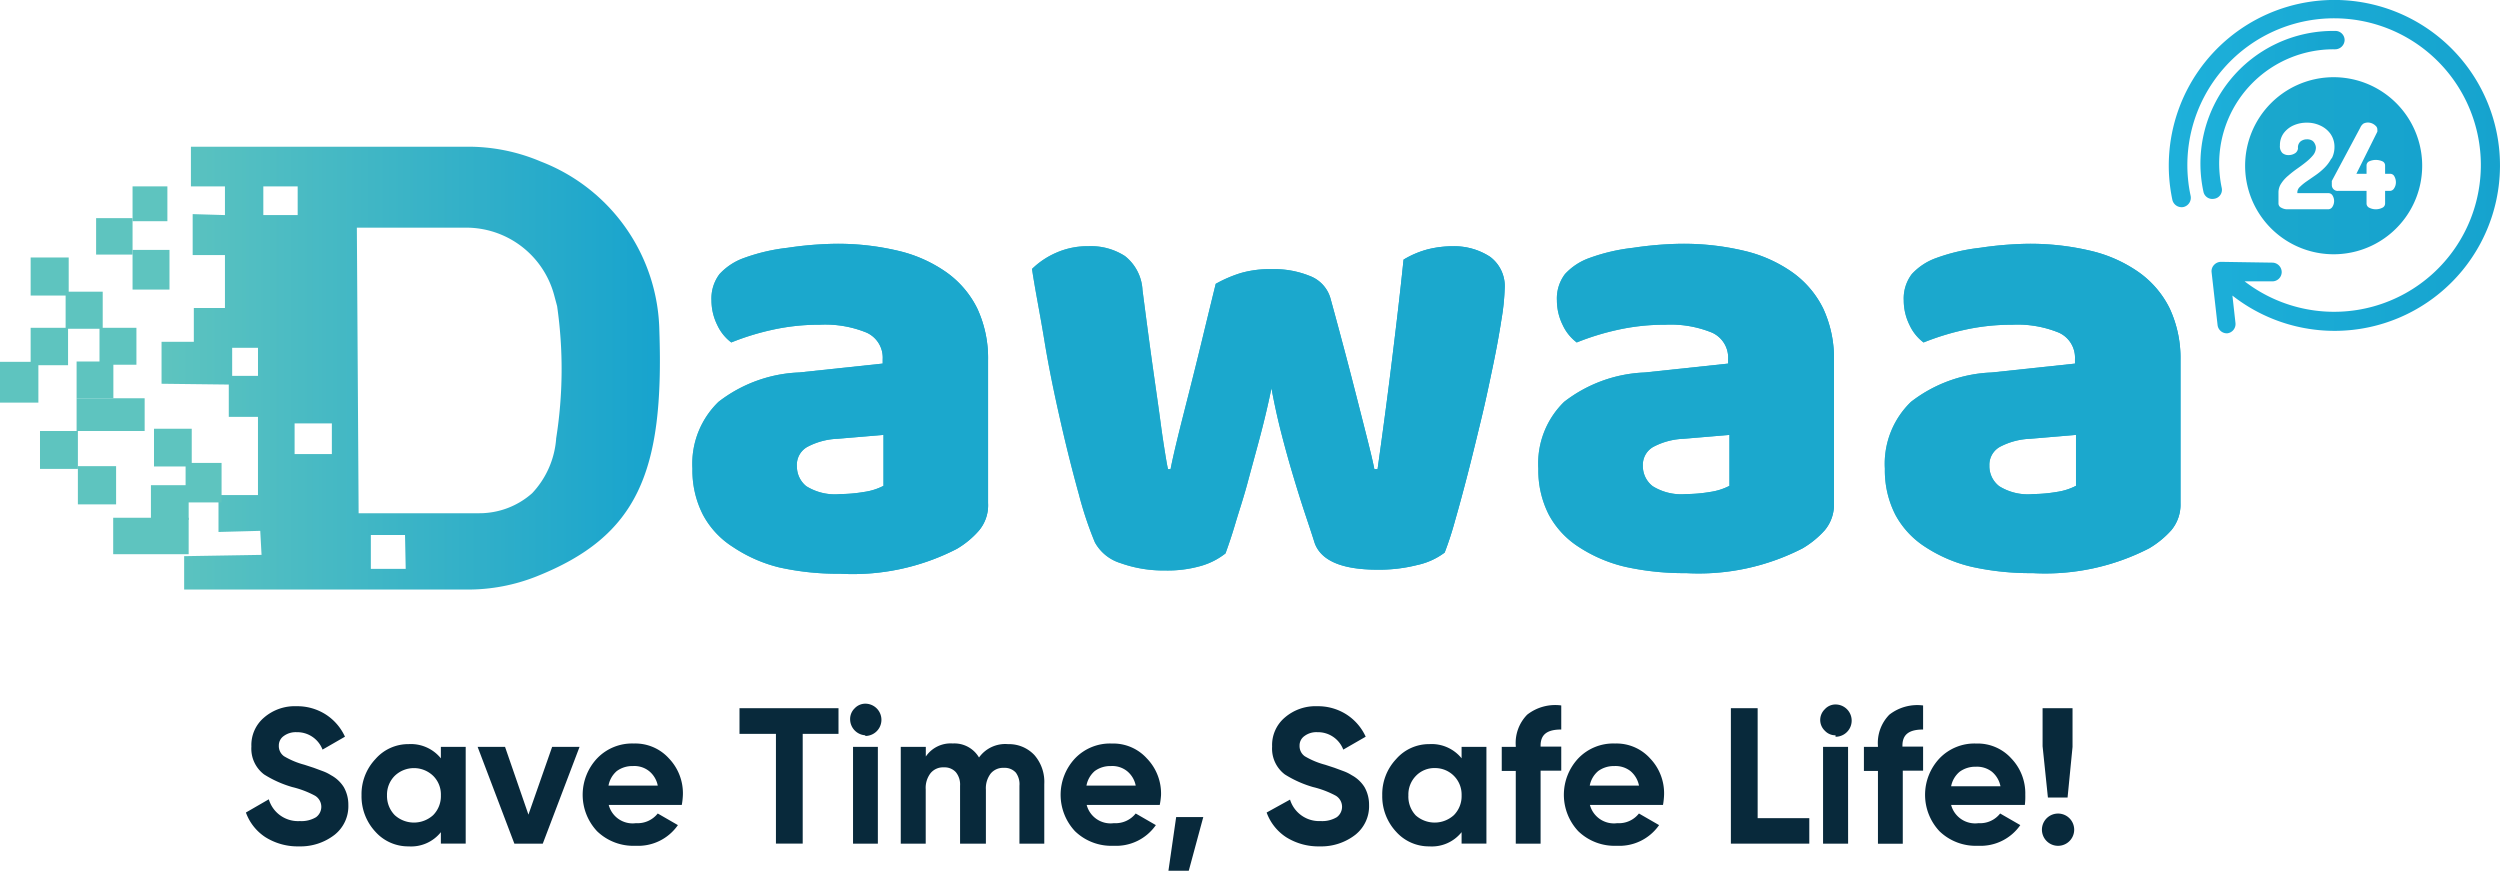 <svg id="Main_Logo" data-name="Main Logo" xmlns="http://www.w3.org/2000/svg" xmlns:xlink="http://www.w3.org/1999/xlink" width="193.601" height="67.43" viewBox="0 0 193.601 67.43">
  <defs>
    <linearGradient id="linear-gradient" y1="0.499" x2="1" y2="0.499" gradientUnits="objectBoundingBox">
      <stop offset="0" stop-color="#5ec4bf"/>
      <stop offset="1" stop-color="#16a3ce"/>
    </linearGradient>
    <linearGradient id="linear-gradient-2" x1="-0.002" y1="0.501" x2="1" y2="0.501" xlink:href="#linear-gradient"/>
    <linearGradient id="linear-gradient-3" x1="0.001" y1="0.499" x2="1" y2="0.499" xlink:href="#linear-gradient"/>
    <linearGradient id="linear-gradient-4" x1="0" y1="0.499" x2="1" y2="0.499" xlink:href="#linear-gradient"/>
    <linearGradient id="linear-gradient-5" x1="9.078" y1="15.744" x2="14.108" y2="15.744" gradientUnits="objectBoundingBox">
      <stop offset="0" stop-color="#1ba8cd"/>
      <stop offset="1" stop-color="#1db0da"/>
    </linearGradient>
    <linearGradient id="linear-gradient-6" x1="4.961" y1="16.024" x2="8.109" y2="16.024" xlink:href="#linear-gradient-5"/>
    <linearGradient id="linear-gradient-7" x1="6.218" y1="15.775" x2="11.249" y2="15.775" xlink:href="#linear-gradient-5"/>
    <linearGradient id="linear-gradient-8" x1="5.047" y1="15.775" x2="10.078" y2="15.775" xlink:href="#linear-gradient-5"/>
    <linearGradient id="linear-gradient-9" x1="0.002" y1="0.5" x2="1" y2="0.5" xlink:href="#linear-gradient"/>
    <linearGradient id="linear-gradient-10" y1="0.5" x2="0.999" y2="0.5" gradientUnits="objectBoundingBox">
      <stop offset="0" stop-color="#1ba8cd"/>
      <stop offset="1" stop-color="#16a3ce"/>
    </linearGradient>
    <linearGradient id="linear-gradient-11" x1="-0.002" y1="0.498" x2="0.998" y2="0.498" gradientUnits="objectBoundingBox">
      <stop offset="0" stop-color="#1db0da"/>
      <stop offset="1" stop-color="#16a3ce"/>
    </linearGradient>
    <linearGradient id="linear-gradient-12" x1="0.001" y1="0.499" x2="1.001" y2="0.499" gradientUnits="objectBoundingBox">
      <stop offset="0.03" stop-color="#1db0da"/>
      <stop offset="1" stop-color="#16a3ce"/>
    </linearGradient>
  </defs>
  <g id="Layer_1" data-name="Layer 1">
    <path id="Path_2955" data-name="Path 2955" d="M19.371,54.732a4.7,4.7,0,0,1-2.61-.712A3.834,3.834,0,0,1,15.25,52.11l1.773-1.024a2.36,2.36,0,0,0,2.41,1.686,2.185,2.185,0,0,0,1.249-.3,1,1,0,0,0-.075-1.661,7.318,7.318,0,0,0-1.773-.674,8.491,8.491,0,0,1-2.173-.974A2.5,2.5,0,0,1,15.675,47a2.785,2.785,0,0,1,1-2.26,3.634,3.634,0,0,1,2.5-.862,4.1,4.1,0,0,1,2.235.624,4.033,4.033,0,0,1,1.511,1.736l-1.736,1a2.1,2.1,0,0,0-2.01-1.349,1.561,1.561,0,0,0-1,.3.887.887,0,0,0-.375.749.962.962,0,0,0,.4.812,6.156,6.156,0,0,0,1.586.662l.724.237.674.25a3.247,3.247,0,0,1,.662.325,2.635,2.635,0,0,1,.987.924,2.747,2.747,0,0,1,.35,1.374,2.822,2.822,0,0,1-1.061,2.31A4.3,4.3,0,0,1,19.371,54.732Z" transform="translate(3.793 10.812)" fill="#08293b"/>
    <path id="Path_2956" data-name="Path 2956" d="M28.564,47.33v-.887h1.923v7.492H28.564v-.887a2.947,2.947,0,0,1-2.5,1.1,3.4,3.4,0,0,1-2.572-1.136A4.021,4.021,0,0,1,22.42,50.19a3.959,3.959,0,0,1,1.074-2.8,3.372,3.372,0,0,1,2.572-1.161A2.985,2.985,0,0,1,28.564,47.33Zm-3.571,4.4a2.21,2.21,0,0,0,2.972,0,2.085,2.085,0,0,0,.6-1.536,2.023,2.023,0,0,0-.6-1.511,2.148,2.148,0,0,0-2.972,0,2.06,2.06,0,0,0-.6,1.511,2.123,2.123,0,0,0,.6,1.536Z" transform="translate(5.577 11.396)" fill="#08293b"/>
    <path id="Path_2957" data-name="Path 2957" d="M33.554,51.645,35.389,46.4h2.123l-2.847,7.492h-2.2L29.62,46.4h2.123Z" transform="translate(7.368 11.44)" fill="#08293b"/>
    <path id="Path_2958" data-name="Path 2958" d="M43.809,50.948H38.152a1.911,1.911,0,0,0,2.11,1.411,1.985,1.985,0,0,0,1.686-.749l1.561.9a3.746,3.746,0,0,1-3.272,1.6,4.046,4.046,0,0,1-2.985-1.124,4.121,4.121,0,0,1,0-5.644A3.746,3.746,0,0,1,40.1,46.191a3.509,3.509,0,0,1,2.71,1.149,3.9,3.9,0,0,1,1.086,2.81,5.42,5.42,0,0,1-.087.8Zm-5.682-1.5h3.821a1.911,1.911,0,0,0-.674-1.124,1.836,1.836,0,0,0-1.249-.387,2.023,2.023,0,0,0-1.249.387,1.948,1.948,0,0,0-.649,1.174Z" transform="translate(8.988 11.387)" fill="#08293b"/>
    <path id="Path_2959" data-name="Path 2959" d="M45.86,44h7.667v1.986H50.755v8.5H48.682v-8.5H45.86Z" transform="translate(11.407 10.843)" fill="#08293b"/>
    <path id="Path_2960" data-name="Path 2960" d="M53.894,46.168a1.249,1.249,0,0,1-1.174-1.249,1.149,1.149,0,0,1,.35-.837,1.136,1.136,0,0,1,.824-.362,1.249,1.249,0,1,1,0,2.5Zm.974,8.392H52.945V47.067h1.923Z" transform="translate(13.114 10.773)" fill="#08293b"/>
    <path id="Path_2961" data-name="Path 2961" d="M64.152,46.241a2.7,2.7,0,0,1,2.06.849,3.159,3.159,0,0,1,.762,2.248v4.608H65.051V49.463a1.511,1.511,0,0,0-.275-1.011,1.149,1.149,0,0,0-.924-.375,1.249,1.249,0,0,0-1.024.437,1.873,1.873,0,0,0-.375,1.249v4.183h-2V49.463a1.511,1.511,0,0,0-.325-1.049,1.174,1.174,0,0,0-.924-.375,1.249,1.249,0,0,0-1.036.45,1.861,1.861,0,0,0-.375,1.249v4.208H55.86V46.453H57.8V47.2a2.323,2.323,0,0,1,2.085-1.011,2.21,2.21,0,0,1,2.035,1.086,2.5,2.5,0,0,1,2.235-1.036Z" transform="translate(13.895 11.386)" fill="#08293b"/>
    <path id="Path_2962" data-name="Path 2962" d="M73.449,50.948H67.792a1.911,1.911,0,0,0,2.11,1.411,1.986,1.986,0,0,0,1.686-.749l1.561.9a3.746,3.746,0,0,1-3.272,1.6,4.046,4.046,0,0,1-2.985-1.124,4.121,4.121,0,0,1,0-5.644,3.746,3.746,0,0,1,2.847-1.149,3.509,3.509,0,0,1,2.71,1.149,3.9,3.9,0,0,1,1.1,2.86,5.422,5.422,0,0,1-.1.749Zm-5.682-1.5h3.821a1.911,1.911,0,0,0-.674-1.124,1.836,1.836,0,0,0-1.249-.387,2.023,2.023,0,0,0-1.249.387,1.948,1.948,0,0,0-.649,1.174Z" transform="translate(16.361 11.387)" fill="#08293b"/>
    <path id="Path_2963" data-name="Path 2963" d="M73.059,50.75h2.1l-1.124,4.158H72.46Z" transform="translate(18.024 12.522)" fill="#08293b"/>
    <path id="Path_2964" data-name="Path 2964" d="M82.671,54.732a4.7,4.7,0,0,1-2.61-.712A3.834,3.834,0,0,1,78.55,52.11l1.811-1a2.36,2.36,0,0,0,2.373,1.661,2.185,2.185,0,0,0,1.249-.3,1,1,0,0,0-.075-1.661,7.318,7.318,0,0,0-1.773-.674,8.491,8.491,0,0,1-2.173-.974A2.5,2.5,0,0,1,78.975,47a2.785,2.785,0,0,1,1-2.26,3.634,3.634,0,0,1,2.5-.862,4.1,4.1,0,0,1,2.235.624,4.033,4.033,0,0,1,1.511,1.736l-1.736,1a2.1,2.1,0,0,0-2.01-1.349,1.536,1.536,0,0,0-1,.3.887.887,0,0,0-.375.749.962.962,0,0,0,.4.812,6.156,6.156,0,0,0,1.586.662l.724.237.674.25a3.247,3.247,0,0,1,.662.325,2.635,2.635,0,0,1,.986.924,2.747,2.747,0,0,1,.35,1.374,2.822,2.822,0,0,1-1.061,2.31A4.3,4.3,0,0,1,82.671,54.732Z" transform="translate(19.539 10.812)" fill="#08293b"/>
    <path id="Path_2965" data-name="Path 2965" d="M91.864,47.33v-.887h1.923v7.492H91.864v-.887a2.947,2.947,0,0,1-2.5,1.1,3.4,3.4,0,0,1-2.572-1.136A4.021,4.021,0,0,1,85.72,50.19a3.958,3.958,0,0,1,1.074-2.8,3.372,3.372,0,0,1,2.572-1.161,2.985,2.985,0,0,1,2.5,1.1Zm-3.571,4.4a2.21,2.21,0,0,0,2.972,0,2.085,2.085,0,0,0,.6-1.536,2.048,2.048,0,0,0-2.048-2.11,1.985,1.985,0,0,0-1.486.6,2.06,2.06,0,0,0-.587,1.511A2.123,2.123,0,0,0,88.293,51.726Z" transform="translate(21.322 11.396)" fill="#08293b"/>
    <path id="Path_2966" data-name="Path 2966" d="M97.738,43.836V45.7c-1.061,0-1.6.362-1.6,1.249v.075h1.6v1.861h-1.6v5.657H94.216V48.906H93.13V47.046h1.086v-.075a3.122,3.122,0,0,1,.887-2.423,3.521,3.521,0,0,1,2.635-.712Z" transform="translate(23.166 10.794)" fill="#08293b"/>
    <path id="Path_2967" data-name="Path 2967" d="M104.659,50.948H99a1.923,1.923,0,0,0,2.123,1.411,1.961,1.961,0,0,0,1.673-.749l1.561.9a3.746,3.746,0,0,1-3.272,1.6A4.046,4.046,0,0,1,98.1,52.984a4.121,4.121,0,0,1,0-5.644,3.746,3.746,0,0,1,2.847-1.149,3.509,3.509,0,0,1,2.71,1.149,3.9,3.9,0,0,1,1.086,2.81A5.419,5.419,0,0,1,104.659,50.948Zm-5.682-1.5H102.8a1.961,1.961,0,0,0-.662-1.124,1.886,1.886,0,0,0-1.249-.387,2.048,2.048,0,0,0-1.249.387,1.948,1.948,0,0,0-.662,1.174Z" transform="translate(24.124 11.387)" fill="#08293b"/>
    <path id="Path_2968" data-name="Path 2968" d="M109.413,44v8.516h4v1.973H107.34V44Z" transform="translate(26.7 10.843)" fill="#08293b"/>
    <path id="Path_2969" data-name="Path 2969" d="M114.066,46.155a1.1,1.1,0,0,1-.824-.35,1.149,1.149,0,0,1-.362-.837,1.161,1.161,0,0,1,.362-.837,1.111,1.111,0,0,1,.824-.362,1.249,1.249,0,1,1,0,2.5Zm.974,8.392H113.1V47.054h1.936Z" transform="translate(28.078 10.786)" fill="#08293b"/>
    <path id="Path_2970" data-name="Path 2970" d="M120.173,43.836V45.7c-1.061,0-1.6.362-1.6,1.249v.075h1.6v1.861H118.6v5.657h-1.923V48.906H115.59V47.045h1.086V46.97a3.122,3.122,0,0,1,.887-2.423A3.521,3.521,0,0,1,120.173,43.836Z" transform="translate(28.752 10.795)" fill="#08293b"/>
    <path id="Path_2971" data-name="Path 2971" d="M127.109,50.948H121.4a1.923,1.923,0,0,0,2.123,1.411,1.961,1.961,0,0,0,1.673-.749l1.561.9a3.746,3.746,0,0,1-3.272,1.6,4.046,4.046,0,0,1-2.985-1.124,4.121,4.121,0,0,1,0-5.644,3.746,3.746,0,0,1,2.847-1.149,3.509,3.509,0,0,1,2.71,1.149,3.9,3.9,0,0,1,1.086,2.81A5.419,5.419,0,0,1,127.109,50.948ZM121.4,49.5h3.821a1.961,1.961,0,0,0-.662-1.124,1.886,1.886,0,0,0-1.249-.387,2.048,2.048,0,0,0-1.249.387A1.948,1.948,0,0,0,121.4,49.5Z" transform="translate(29.696 11.387)" fill="#08293b"/>
    <path id="Path_2972" data-name="Path 2972" d="M129.128,53.416a1.249,1.249,0,1,1-.375-.9A1.249,1.249,0,0,1,129.128,53.416Zm-.512-2.5h-1.523l-.412-3.971V44H129v3Z" transform="translate(31.498 10.843)" fill="#08293b"/>
    <path id="Path_2973" data-name="Path 2973" d="M53.994,15.2a20.229,20.229,0,0,1,4.858.537A10.727,10.727,0,0,1,62.6,17.4a7.493,7.493,0,0,1,2.4,2.81,9.128,9.128,0,0,1,.837,4.021V35.28a3.047,3.047,0,0,1-.724,2.148,6.918,6.918,0,0,1-1.7,1.4,17.582,17.582,0,0,1-9.028,1.923,20.891,20.891,0,0,1-4.708-.487,11.239,11.239,0,0,1-3.6-1.586,6.668,6.668,0,0,1-2.323-2.5,7.555,7.555,0,0,1-.812-3.559,6.668,6.668,0,0,1,2.023-5.182,10.877,10.877,0,0,1,6.244-2.273l6.469-.687v-.35a2.123,2.123,0,0,0-1.249-2.048,8.442,8.442,0,0,0-3.621-.612,16.733,16.733,0,0,0-3.646.387,19.867,19.867,0,0,0-3.209.987,3.546,3.546,0,0,1-1.086-1.349,4.3,4.3,0,0,1-.45-1.911,3.122,3.122,0,0,1,.624-2.035,4.72,4.72,0,0,1,1.9-1.249,14.573,14.573,0,0,1,3.372-.787A27.472,27.472,0,0,1,53.994,15.2Zm.387,19.381a11.238,11.238,0,0,0,1.848-.162,4.671,4.671,0,0,0,1.511-.475V30l-3.559.3a5.445,5.445,0,0,0-2.26.587,1.586,1.586,0,0,0-.887,1.548,1.961,1.961,0,0,0,.724,1.536,4.183,4.183,0,0,0,2.622.612Z" transform="translate(10.679 3.679)" fill="url(#linear-gradient)"/>
    <path id="Path_2974" data-name="Path 2974" d="M78.985,39.139a5.482,5.482,0,0,1-1.873.962,9.365,9.365,0,0,1-2.81.362,9.89,9.89,0,0,1-3.459-.574,3.4,3.4,0,0,1-1.973-1.6,28.121,28.121,0,0,1-1.249-3.746c-.475-1.711-.949-3.584-1.411-5.619s-.9-4.108-1.249-6.244-.724-3.959-.962-5.569a6.244,6.244,0,0,1,1.861-1.249,6.019,6.019,0,0,1,2.5-.512,4.87,4.87,0,0,1,2.835.762,3.584,3.584,0,0,1,1.361,2.635c.325,2.5.6,4.57.837,6.244s.425,2.96.562,4,.262,1.823.35,2.373.162.974.225,1.249h.2c.1-.524.262-1.249.512-2.285s.537-2.148.862-3.434.674-2.672,1.036-4.171.724-2.984,1.086-4.458a9.99,9.99,0,0,1,1.948-.837,8.129,8.129,0,0,1,2.4-.3,7.33,7.33,0,0,1,2.96.537A2.622,2.622,0,0,1,87.1,19.347c.4,1.449.774,2.847,1.136,4.208s.687,2.635.987,3.809.562,2.2.787,3.1.4,1.623.5,2.148h.25c.35-2.5.712-5.157,1.049-7.892s.674-5.507.962-8.329a7.143,7.143,0,0,1,1.886-.8,8.117,8.117,0,0,1,1.973-.237,5.1,5.1,0,0,1,2.835.812,2.835,2.835,0,0,1,1.136,2.5,17.321,17.321,0,0,1-.25,2.373c-.162,1.049-.375,2.235-.649,3.546s-.562,2.7-.912,4.146-.687,2.847-1.036,4.2-.674,2.56-.987,3.646a25.88,25.88,0,0,1-.812,2.5,5.444,5.444,0,0,1-2.123.962,12.013,12.013,0,0,1-3.059.362c-2.76,0-4.383-.687-4.883-2.06-.187-.6-.437-1.349-.737-2.248s-.612-1.9-.937-2.985-.637-2.21-.937-3.384-.537-2.3-.737-3.372c-.237,1.149-.512,2.335-.837,3.571S81.033,32.4,80.7,33.645s-.674,2.235-.962,3.209S79.2,38.54,78.985,39.139Z" transform="translate(15.92 3.715)" fill="url(#linear-gradient-2)"/>
    <path id="Path_2975" data-name="Path 2975" d="M106.454,15.2a20.23,20.23,0,0,1,4.858.537,10.727,10.727,0,0,1,3.746,1.661,7.493,7.493,0,0,1,2.4,2.81,9.128,9.128,0,0,1,.837,4.021V35.28a3.1,3.1,0,0,1-.712,2.1,7.217,7.217,0,0,1-1.711,1.4,17.582,17.582,0,0,1-9.028,1.923,20.891,20.891,0,0,1-4.708-.487,11.239,11.239,0,0,1-3.6-1.536,6.768,6.768,0,0,1-2.323-2.5A7.555,7.555,0,0,1,95.4,32.62a6.668,6.668,0,0,1,2-5.182,10.877,10.877,0,0,1,6.244-2.273l6.456-.687v-.35a2.123,2.123,0,0,0-1.249-2.048,8.442,8.442,0,0,0-3.621-.612,16.733,16.733,0,0,0-3.646.387,19.868,19.868,0,0,0-3.209.987,3.546,3.546,0,0,1-1.086-1.349,4.3,4.3,0,0,1-.45-1.911,3.122,3.122,0,0,1,.624-2.035,4.72,4.72,0,0,1,1.9-1.249,14.573,14.573,0,0,1,3.372-.787,27.659,27.659,0,0,1,3.721-.312Zm.387,19.381a11.376,11.376,0,0,0,1.861-.162,4.7,4.7,0,0,0,1.5-.475V30l-3.546.3a5.457,5.457,0,0,0-2.273.587,1.586,1.586,0,0,0-.887,1.486,1.961,1.961,0,0,0,.762,1.6A4.183,4.183,0,0,0,106.841,34.581Z" transform="translate(23.728 3.679)" fill="url(#linear-gradient-3)"/>
    <path id="Path_2976" data-name="Path 2976" d="M127.944,15.2a20.229,20.229,0,0,1,4.858.537,10.727,10.727,0,0,1,3.746,1.661,7.493,7.493,0,0,1,2.4,2.81,9.128,9.128,0,0,1,.837,4.021V35.28a3.1,3.1,0,0,1-.712,2.1,7.218,7.218,0,0,1-1.711,1.4,17.582,17.582,0,0,1-9.028,1.923,20.891,20.891,0,0,1-4.708-.487,11.239,11.239,0,0,1-3.6-1.536,6.768,6.768,0,0,1-2.323-2.5,7.555,7.555,0,0,1-.812-3.559,6.668,6.668,0,0,1,2.023-5.182,10.877,10.877,0,0,1,6.244-2.273l6.456-.687v-.35a2.123,2.123,0,0,0-1.249-2.048,8.442,8.442,0,0,0-3.621-.612,16.733,16.733,0,0,0-3.646.387,19.867,19.867,0,0,0-3.209.987,3.547,3.547,0,0,1-1.086-1.349,4.3,4.3,0,0,1-.45-1.911,3.122,3.122,0,0,1,.624-2.035,4.72,4.72,0,0,1,1.9-1.249,14.573,14.573,0,0,1,3.372-.787,27.659,27.659,0,0,1,3.7-.312Zm.387,19.381a11.376,11.376,0,0,0,1.861-.162,4.7,4.7,0,0,0,1.5-.475V30l-3.546.3a5.457,5.457,0,0,0-2.273.587,1.586,1.586,0,0,0-.887,1.486,1.961,1.961,0,0,0,.762,1.6,4.183,4.183,0,0,0,2.585.612Z" transform="translate(29.073 3.679)" fill="url(#linear-gradient-4)"/>
    <path id="Path_2977" data-name="Path 2977" d="M53.994,15.2a20.229,20.229,0,0,1,4.858.537A10.727,10.727,0,0,1,62.6,17.4a7.493,7.493,0,0,1,2.4,2.81,9.128,9.128,0,0,1,.837,4.021V35.28a3.047,3.047,0,0,1-.724,2.148,6.918,6.918,0,0,1-1.7,1.4,17.582,17.582,0,0,1-9.028,1.923,20.891,20.891,0,0,1-4.708-.487,11.239,11.239,0,0,1-3.6-1.586,6.668,6.668,0,0,1-2.323-2.5,7.555,7.555,0,0,1-.812-3.559,6.668,6.668,0,0,1,2.023-5.182,10.877,10.877,0,0,1,6.244-2.273l6.469-.687v-.35a2.123,2.123,0,0,0-1.249-2.048,8.442,8.442,0,0,0-3.621-.612,16.733,16.733,0,0,0-3.646.387,19.867,19.867,0,0,0-3.209.987,3.546,3.546,0,0,1-1.086-1.349,4.3,4.3,0,0,1-.45-1.911,3.122,3.122,0,0,1,.624-2.035,4.72,4.72,0,0,1,1.9-1.249,14.573,14.573,0,0,1,3.372-.787A27.472,27.472,0,0,1,53.994,15.2Zm.387,19.381a11.238,11.238,0,0,0,1.848-.162,4.671,4.671,0,0,0,1.511-.475V30l-3.559.3a5.445,5.445,0,0,0-2.26.587,1.586,1.586,0,0,0-.887,1.548,1.961,1.961,0,0,0,.724,1.536,4.183,4.183,0,0,0,2.622.612Z" transform="translate(10.679 3.679)" fill="url(#linear-gradient-5)"/>
    <path id="Path_2978" data-name="Path 2978" d="M78.985,39.139a5.482,5.482,0,0,1-1.873.962,9.365,9.365,0,0,1-2.81.362,9.89,9.89,0,0,1-3.459-.574,3.4,3.4,0,0,1-1.973-1.6,28.121,28.121,0,0,1-1.249-3.746c-.475-1.711-.949-3.584-1.411-5.619s-.9-4.108-1.249-6.244-.724-3.959-.962-5.569a6.244,6.244,0,0,1,1.861-1.249,6.019,6.019,0,0,1,2.5-.512,4.87,4.87,0,0,1,2.835.762,3.584,3.584,0,0,1,1.361,2.635c.325,2.5.6,4.57.837,6.244s.425,2.96.562,4,.262,1.823.35,2.373.162.974.225,1.249h.2c.1-.524.262-1.249.512-2.285s.537-2.148.862-3.434.674-2.672,1.036-4.171.724-2.984,1.086-4.458a9.99,9.99,0,0,1,1.948-.837,8.129,8.129,0,0,1,2.4-.3,7.33,7.33,0,0,1,2.96.537A2.622,2.622,0,0,1,87.1,19.347c.4,1.449.774,2.847,1.136,4.208s.687,2.635.987,3.809.562,2.2.787,3.1.4,1.623.5,2.148h.25c.35-2.5.712-5.157,1.049-7.892s.674-5.507.962-8.329a7.143,7.143,0,0,1,1.886-.8,8.117,8.117,0,0,1,1.973-.237,5.1,5.1,0,0,1,2.835.812,2.835,2.835,0,0,1,1.136,2.5,17.321,17.321,0,0,1-.25,2.373c-.162,1.049-.375,2.235-.649,3.546s-.562,2.7-.912,4.146-.687,2.847-1.036,4.2-.674,2.56-.987,3.646a25.88,25.88,0,0,1-.812,2.5,5.444,5.444,0,0,1-2.123.962,12.013,12.013,0,0,1-3.059.362c-2.76,0-4.383-.687-4.883-2.06-.187-.6-.437-1.349-.737-2.248s-.612-1.9-.937-2.985-.637-2.21-.937-3.384-.537-2.3-.737-3.372c-.237,1.149-.512,2.335-.837,3.571S81.033,32.4,80.7,33.645s-.674,2.235-.962,3.209S79.2,38.54,78.985,39.139Z" transform="translate(15.92 3.715)" fill="url(#linear-gradient-6)"/>
    <path id="Path_2979" data-name="Path 2979" d="M106.454,15.2a20.23,20.23,0,0,1,4.858.537,10.727,10.727,0,0,1,3.746,1.661,7.493,7.493,0,0,1,2.4,2.81,9.128,9.128,0,0,1,.837,4.021V35.28a3.1,3.1,0,0,1-.712,2.1,7.217,7.217,0,0,1-1.711,1.4,17.582,17.582,0,0,1-9.028,1.923,20.891,20.891,0,0,1-4.708-.487,11.239,11.239,0,0,1-3.6-1.536,6.768,6.768,0,0,1-2.323-2.5A7.555,7.555,0,0,1,95.4,32.62a6.668,6.668,0,0,1,2-5.182,10.877,10.877,0,0,1,6.244-2.273l6.456-.687v-.35a2.123,2.123,0,0,0-1.249-2.048,8.442,8.442,0,0,0-3.621-.612,16.733,16.733,0,0,0-3.646.387,19.868,19.868,0,0,0-3.209.987,3.546,3.546,0,0,1-1.086-1.349,4.3,4.3,0,0,1-.45-1.911,3.122,3.122,0,0,1,.624-2.035,4.72,4.72,0,0,1,1.9-1.249,14.573,14.573,0,0,1,3.372-.787,27.659,27.659,0,0,1,3.721-.312Zm.387,19.381a11.376,11.376,0,0,0,1.861-.162,4.7,4.7,0,0,0,1.5-.475V30l-3.546.3a5.457,5.457,0,0,0-2.273.587,1.586,1.586,0,0,0-.887,1.486,1.961,1.961,0,0,0,.762,1.6A4.183,4.183,0,0,0,106.841,34.581Z" transform="translate(23.728 3.679)" fill="url(#linear-gradient-7)"/>
    <path id="Path_2980" data-name="Path 2980" d="M127.944,15.2a20.229,20.229,0,0,1,4.858.537,10.727,10.727,0,0,1,3.746,1.661,7.493,7.493,0,0,1,2.4,2.81,9.128,9.128,0,0,1,.837,4.021V35.28a3.1,3.1,0,0,1-.712,2.1,7.218,7.218,0,0,1-1.711,1.4,17.582,17.582,0,0,1-9.028,1.923,20.891,20.891,0,0,1-4.708-.487,11.239,11.239,0,0,1-3.6-1.536,6.768,6.768,0,0,1-2.323-2.5,7.555,7.555,0,0,1-.812-3.559,6.668,6.668,0,0,1,2.023-5.182,10.877,10.877,0,0,1,6.244-2.273l6.456-.687v-.35a2.123,2.123,0,0,0-1.249-2.048,8.442,8.442,0,0,0-3.621-.612,16.733,16.733,0,0,0-3.646.387,19.867,19.867,0,0,0-3.209.987,3.547,3.547,0,0,1-1.086-1.349,4.3,4.3,0,0,1-.45-1.911,3.122,3.122,0,0,1,.624-2.035,4.72,4.72,0,0,1,1.9-1.249,14.573,14.573,0,0,1,3.372-.787,27.659,27.659,0,0,1,3.7-.312Zm.387,19.381a11.376,11.376,0,0,0,1.861-.162,4.7,4.7,0,0,0,1.5-.475V30l-3.546.3a5.457,5.457,0,0,0-2.273.587,1.586,1.586,0,0,0-.887,1.486,1.961,1.961,0,0,0,.762,1.6,4.183,4.183,0,0,0,2.585.612Z" transform="translate(29.073 3.679)" fill="url(#linear-gradient-8)"/>
    <path id="Path_2981" data-name="Path 2981" d="M48.569,23.441A14.323,14.323,0,0,0,39.39,10.329,14.348,14.348,0,0,0,33.721,9.18H12.293v3.072h2.635v2.223l-2.5-.075v3.172h2.5v4.1h-2.41V24.29h-2.5v3.247l5.207.062v2.5h2.26v6.056H14.428v2.86l3.234-.087.1,1.861-5.994.1v2.585H33.721a14.336,14.336,0,0,0,5.32-1.011C46.9,39.337,48.943,34.392,48.569,23.441ZM17.487,26.925h-2V24.752h2ZM17.9,12.252h2.66v2.223H17.9Zm5.307,20.729H20.322V30.608h2.885Zm5.719,8.891h-2.7V39.25h2.647ZM40.577,31.795a6.893,6.893,0,0,1-1.861,4.221,6.156,6.156,0,0,1-4.158,1.548H25.28l-.137-22.115h8.4a7.055,7.055,0,0,1,6.868,5.182c.237.874.225.849.237.874.087.35-.075-.362,0,0a34.265,34.265,0,0,1-.075,10.29Z" transform="translate(2.492 2.181)" fill="url(#linear-gradient-9)"/>
    <rect id="Rectangle_2276" data-name="Rectangle 2276" width="2.86" height="2.86" transform="translate(7.705 25.385)" fill="#5ec4bf" style="mix-blend-mode: normal;isolation: isolate"/>
    <rect id="Rectangle_2277" data-name="Rectangle 2277" width="2.86" height="3.072" transform="translate(10.265 19.353)" fill="#5ec4bf" style="mix-blend-mode: normal;isolation: isolate"/>
    <rect id="Rectangle_2278" data-name="Rectangle 2278" width="2.697" height="2.697" transform="translate(10.265 14.433)" fill="#5ec4bf" style="mix-blend-mode: normal;isolation: isolate"/>
    <rect id="Rectangle_2279" data-name="Rectangle 2279" width="2.822" height="2.822" transform="translate(7.443 16.893)" fill="#5ec4bf" style="mix-blend-mode: normal;isolation: isolate"/>
    <rect id="Rectangle_2280" data-name="Rectangle 2280" width="2.947" height="2.947" transform="translate(2.373 19.94)" fill="#5ec4bf" style="mix-blend-mode: normal;isolation: isolate"/>
    <rect id="Rectangle_2281" data-name="Rectangle 2281" width="2.872" height="2.872" transform="translate(5.082 22.588)" fill="#5ec4bf" style="mix-blend-mode: normal;isolation: isolate"/>
    <rect id="Rectangle_2282" data-name="Rectangle 2282" width="2.897" height="2.897" transform="translate(2.373 25.385)" fill="#5ec4bf" style="mix-blend-mode: normal;isolation: isolate"/>
    <rect id="Rectangle_2283" data-name="Rectangle 2283" width="2.972" height="3.159" transform="translate(0 28.02)" fill="#5ec4bf" style="mix-blend-mode: normal;isolation: isolate"/>
    <rect id="Rectangle_2284" data-name="Rectangle 2284" width="2.847" height="2.847" transform="translate(5.932 27.995)" fill="#5ec4bf" style="mix-blend-mode: normal;isolation: isolate"/>
    <rect id="Rectangle_2285" data-name="Rectangle 2285" width="5.27" height="2.535" transform="translate(5.932 30.842)" fill="#5ec4bf" style="mix-blend-mode: normal;isolation: isolate"/>
    <rect id="Rectangle_2286" data-name="Rectangle 2286" width="2.935" height="2.935" transform="translate(3.097 33.377)" fill="#5ec4bf" style="mix-blend-mode: normal;isolation: isolate"/>
    <rect id="Rectangle_2287" data-name="Rectangle 2287" width="2.96" height="2.96" transform="translate(6.031 36.099)" fill="#5ec4bf" style="mix-blend-mode: normal;isolation: isolate"/>
    <rect id="Rectangle_2288" data-name="Rectangle 2288" width="5.844" height="2.822" transform="translate(8.766 40.095)" fill="#5ec4bf" style="mix-blend-mode: normal;isolation: isolate"/>
    <rect id="Rectangle_2289" data-name="Rectangle 2289" width="2.922" height="2.685" transform="translate(11.688 37.573)" fill="#5ec4bf" style="mix-blend-mode: normal;isolation: isolate"/>
    <rect id="Rectangle_2290" data-name="Rectangle 2290" width="2.785" height="3.059" transform="translate(14.373 35.849)" fill="#5ec4bf" style="mix-blend-mode: normal;isolation: isolate"/>
    <rect id="Rectangle_2291" data-name="Rectangle 2291" width="2.922" height="2.922" transform="translate(11.926 33.202)" fill="#5ec4bf" style="mix-blend-mode: normal;isolation: isolate"/>
    <path id="Path_2982" data-name="Path 2982" d="M139.23,11.738a6.856,6.856,0,1,0,2.008-4.86,6.868,6.868,0,0,0-2.008,4.86Zm9.178-3.284a.824.824,0,0,1,.337-.075.874.874,0,0,1,.587.25.375.375,0,0,1,.137.287.786.786,0,0,1,0,.175l-1.623,3.259h.787v-.637a.35.35,0,0,1,.225-.337,1.267,1.267,0,0,1,.987,0,.35.35,0,0,1,.225.337v.637h.387a.362.362,0,0,1,.337.212.924.924,0,0,1,.112.45.837.837,0,0,1-.137.462.387.387,0,0,1-.312.2h-.387v.974a.362.362,0,0,1-.225.337,1.087,1.087,0,0,1-.5.112,1.074,1.074,0,0,1-.487-.112.362.362,0,0,1-.225-.337v-.974h-2.2a.45.45,0,0,1-.487-.487.651.651,0,0,1,0-.137.7.7,0,0,1,0-.15l2.2-4.121a.737.737,0,0,1,.262-.325Zm-2.5,2.71a2.91,2.91,0,0,1-.524.712,5,5,0,0,1-.687.574l-.687.475a4.031,4.031,0,0,0-.524.425.6.6,0,0,0-.212.412v.087h2.41a.362.362,0,0,1,.312.175.824.824,0,0,1,0,.874.387.387,0,0,1-.312.2h-3.247a.961.961,0,0,1-.412-.125.362.362,0,0,1-.212-.325v-.874a1.249,1.249,0,0,1,.212-.674,2.648,2.648,0,0,1,.537-.6,8,8,0,0,1,.7-.549c.25-.175.487-.35.7-.524a3.583,3.583,0,0,0,.537-.524.961.961,0,0,0,.212-.562.662.662,0,0,0-.075-.3.6.6,0,0,0-.212-.262.774.774,0,0,0-.412-.1.812.812,0,0,0-.487.162.612.612,0,0,0-.2.537.512.512,0,0,1-.2.362.924.924,0,0,1-.549.162.712.712,0,0,1-.462-.162.737.737,0,0,1-.187-.587,1.549,1.549,0,0,1,.3-.962,1.936,1.936,0,0,1,.774-.6,2.5,2.5,0,0,1,1-.2,2.385,2.385,0,0,1,1.024.212,1.973,1.973,0,0,1,.812.649,1.736,1.736,0,0,1,.312,1.036,1.9,1.9,0,0,1-.212.874Z" transform="translate(34.633 1.109)" fill="url(#linear-gradient-10)"/>
    <path id="Path_2983" data-name="Path 2983" d="M160.1,11.818a12.825,12.825,0,1,0-25.325,3.746.737.737,0,0,0,.862.549h0a.737.737,0,0,0,.549-.874,11.364,11.364,0,1,1,4.183,6.631h2.135a.724.724,0,0,0,.737-.712.737.737,0,0,0-.712-.737l-4-.062A.737.737,0,0,0,138,20.6a.7.7,0,0,0-.187.574l.462,4.083a.724.724,0,0,0,.749.637h0a.724.724,0,0,0,.637-.8l-.237-2.123A12.812,12.812,0,0,0,160.1,11.818Z" transform="translate(33.455 -0.082)" fill="url(#linear-gradient-11)"/>
    <path id="Path_2984" data-name="Path 2984" d="M137.51,15h0a.7.7,0,0,0,.6-.837,9.378,9.378,0,0,1-.2-1.886,8.854,8.854,0,0,1,8.866-8.854h.112a.737.737,0,0,0,.737-.712h0A.712.712,0,0,0,146.913,2h-.137A10.277,10.277,0,0,0,136.7,14.487a.7.7,0,0,0,.812.512Z" transform="translate(33.943 0.395)" fill="url(#linear-gradient-12)"/>
  </g>
</svg>
